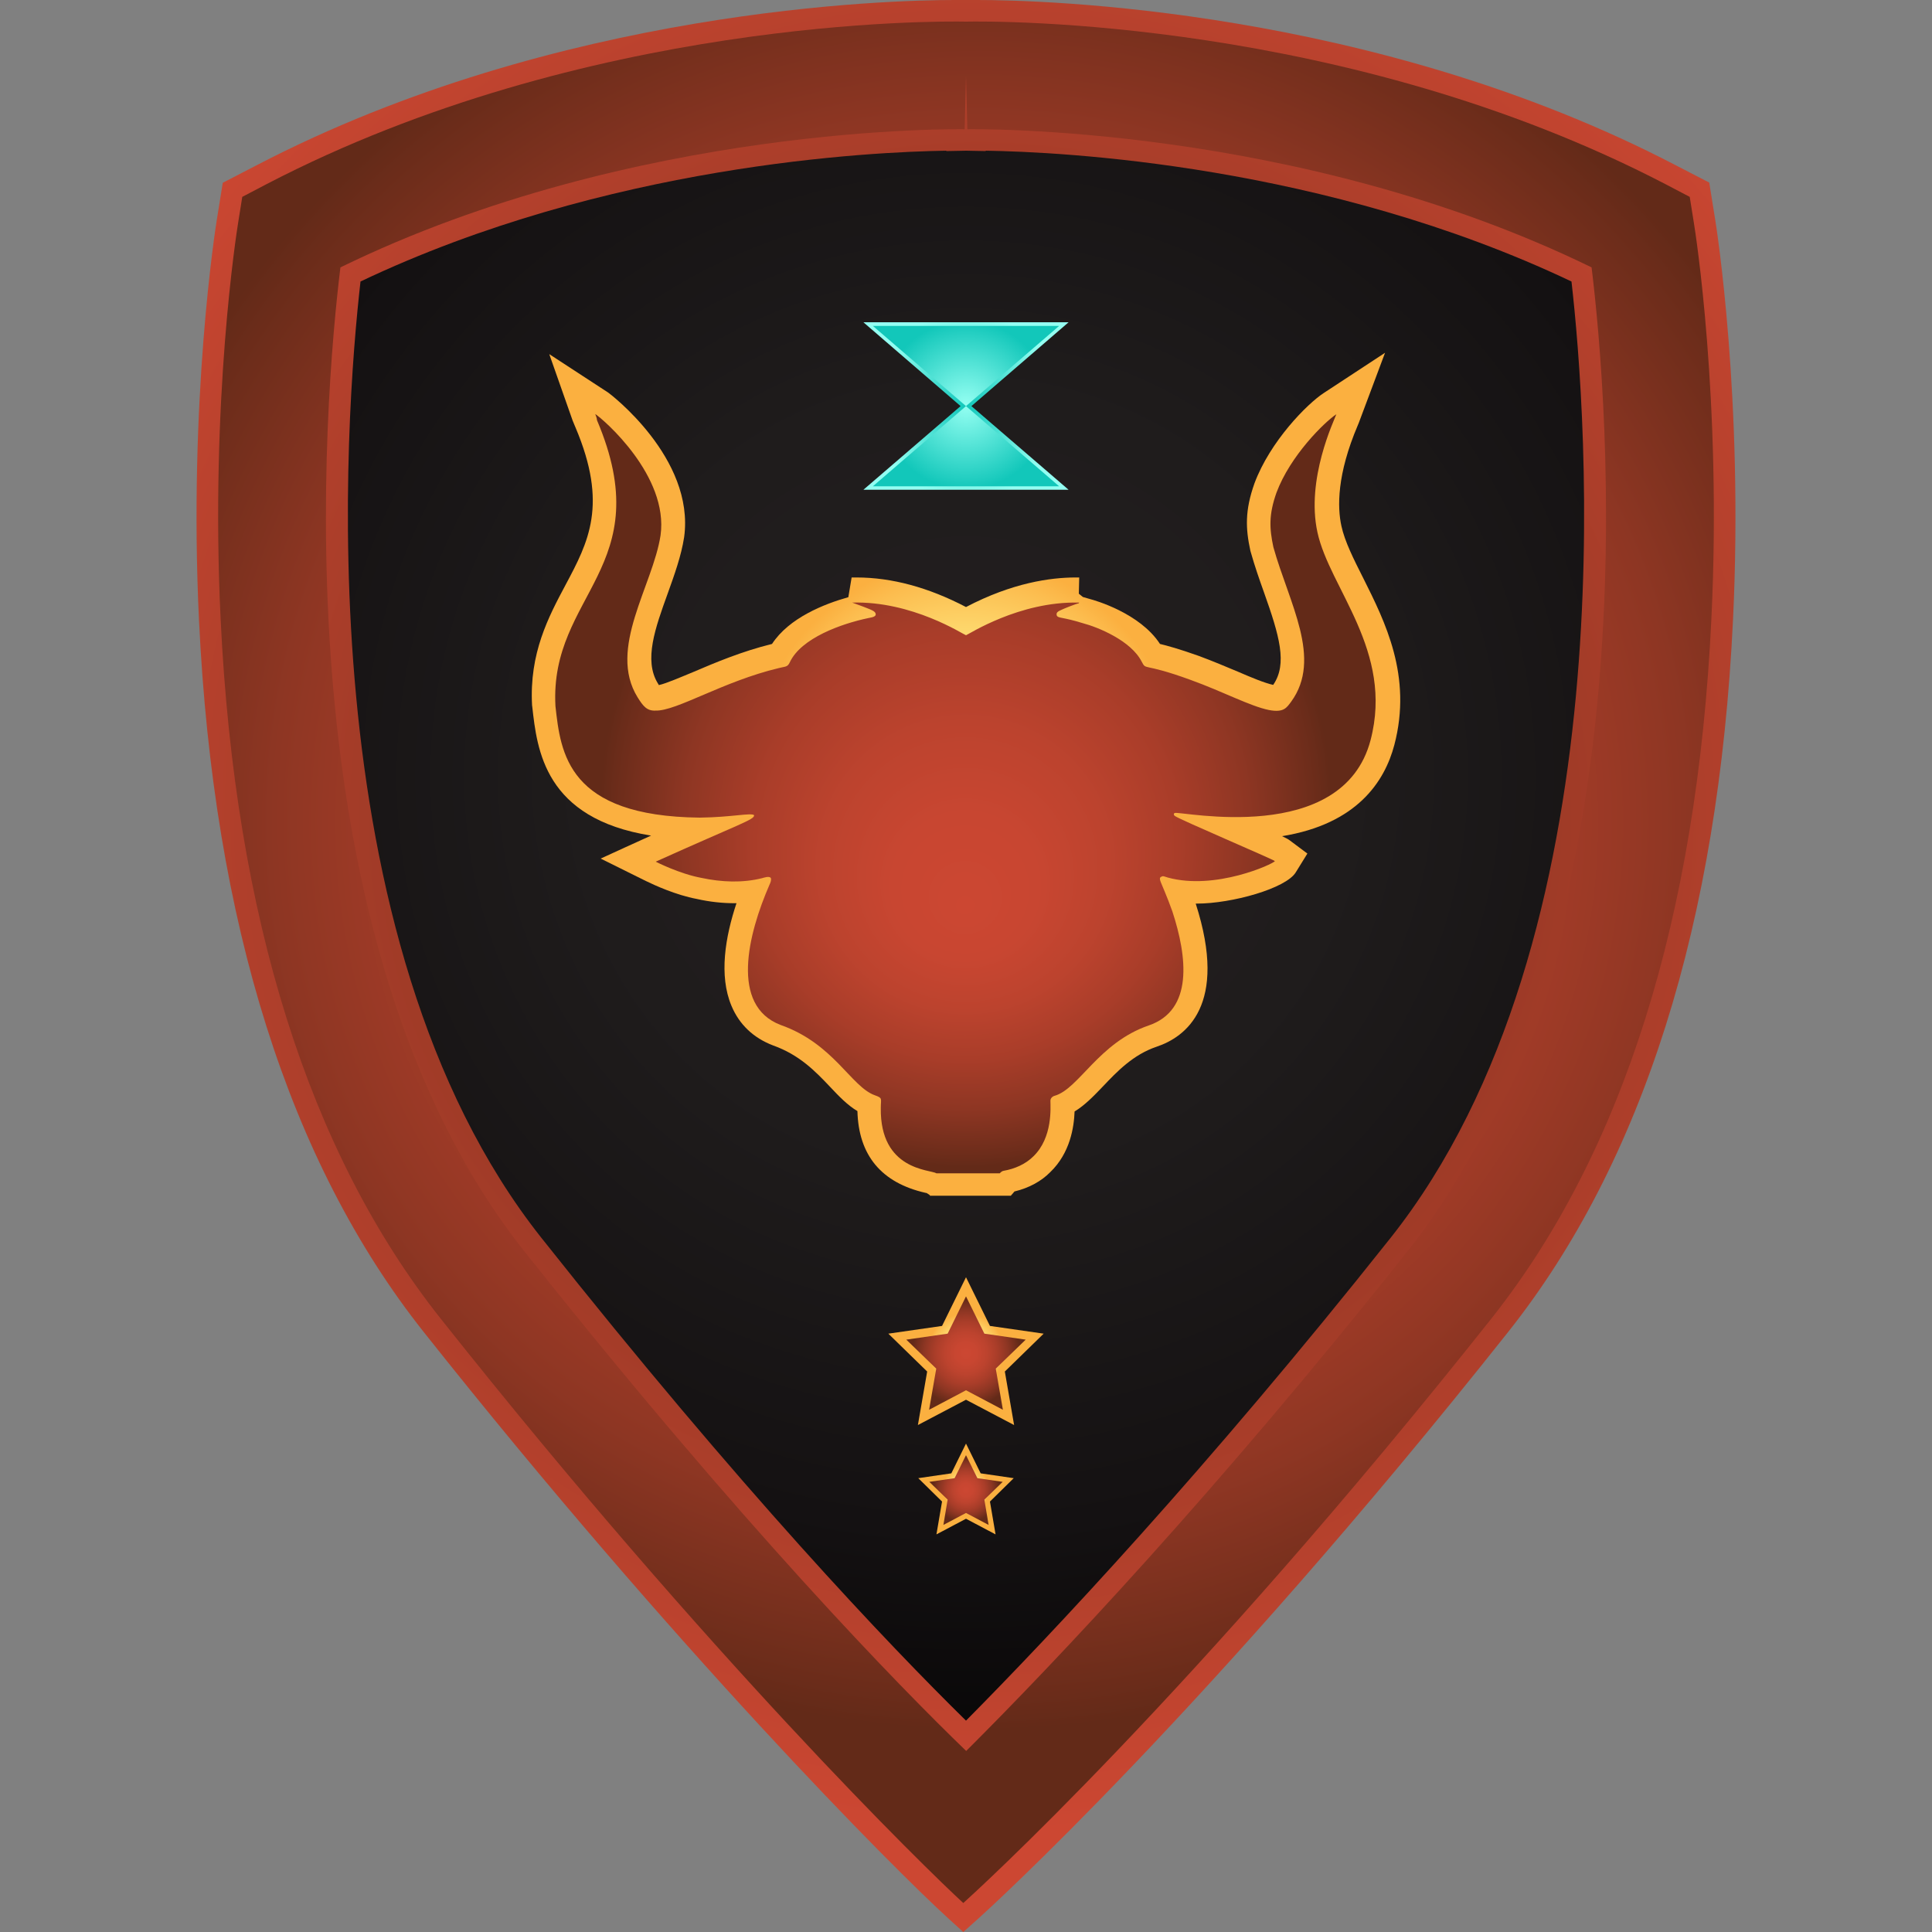 <?xml version="1.0" encoding="utf-8"?>
<!-- Generator: Adobe Illustrator 25.2.1, SVG Export Plug-In . SVG Version: 6.00 Build 0)  -->
<svg version="1.1" id="Layer_1" xmlns="http://www.w3.org/2000/svg" xmlns:xlink="http://www.w3.org/1999/xlink" x="0px" y="0px"
	 viewBox="0 0 1000 1000" style="enable-background:new 0 0 1000 1000;" xml:space="preserve">
<rect x="0" y="0" width="1000" height="1000" fill="#808080" stroke="none"/>
<style type="text/css">
	.st0{fill:url(#SVGID_1_);}
	.st1{fill:url(#SVGID_2_);}
	.st2{fill:url(#SVGID_3_);}
	.st3{fill:url(#SVGID_4_);}
	.st4{fill:url(#SVGID_5_);}
	.st5{fill:url(#SVGID_6_);}
	.st6{fill:url(#SVGID_7_);}
	.st7{fill:url(#SVGID_8_);}
	.st8{fill:url(#SVGID_9_);}
	.st9{fill:url(#SVGID_10_);}
	.st10{fill:url(#SVGID_11_);}
</style>
<g>
	<g>
		<g>
			<radialGradient id="SVGID_1_" cx="500" cy="401.678" r="628.342" gradientUnits="userSpaceOnUse">
				<stop  offset="0" style="stop-color:#231F20"/>
				<stop  offset="0.316" style="stop-color:#1F1C1C"/>
				<stop  offset="0.622" style="stop-color:#141112"/>
				<stop  offset="0.923" style="stop-color:#000000"/>
				<stop  offset="0.924" style="stop-color:#000000"/>
			</radialGradient>
			<path class="st0" d="M499.3,66.9c-1.7,0-170.5-3-323.1,71.5c-8,65.4-33.6,346.9,95.3,509.4c113,142.5,194.2,225.3,228.6,258.5
				c46-45.9,129.1-133.4,228.3-258.5c128.9-162.5,103.3-444,95.3-509.4C671.2,63.9,502.4,66.8,500.7,66.9L500,39.3L499.3,66.9z"/>
		</g>
		<radialGradient id="SVGID_2_" cx="507.016" cy="425.313" r="522.868" gradientUnits="userSpaceOnUse">
			<stop  offset="0" style="stop-color:#632A18"/>
			<stop  offset="1" style="stop-color:#CC4732"/>
		</radialGradient>
		<path class="st1" d="M491.1,993.2c-28.9-26.3-140.9-138.7-271.9-303.9C149.6,601.5,110.5,477.6,103,321
			c-5.5-114.4,8.6-203.4,9.2-207.1l3.1-19.3l17.4-9C289.1,4.1,461.2,0,494.1,0c2.8,0,4.7,0,5.9,0c1.1,0,3.1,0,5.8,0
			C538.7,0,711,4.1,867.3,85.5l17.4,9l3.1,19.3c0.6,3.7,14.7,92.7,9.2,207.1c-7.5,156.6-46.6,280.5-116.2,368.3
			C625.1,885.6,510.9,989,506.1,993.3l-7.5,6.7L491.1,993.2z M186.6,145.7c-7.7,67.6-29.6,339.7,93.7,495.1
			C383.7,771.3,459.9,851.2,500,890.6c43.8-44.2,124.5-129.8,219.7-249.8C843,485.4,821.1,213.3,813.4,145.7
			C685.7,85.1,549.3,78.6,510.2,78l0,0.2L500.1,78l-10.3,0.2l0-0.2C450.6,78.6,314.2,85.1,186.6,145.7z"/>
		<radialGradient id="SVGID_3_" cx="506.821" cy="425.324" r="508.896" gradientUnits="userSpaceOnUse">
			<stop  offset="0" style="stop-color:#CC4732"/>
			<stop  offset="0.185" style="stop-color:#C84631"/>
			<stop  offset="0.365" style="stop-color:#BC432E"/>
			<stop  offset="0.542" style="stop-color:#A93D29"/>
			<stop  offset="0.717" style="stop-color:#8E3623"/>
			<stop  offset="0.89" style="stop-color:#6B2C1A"/>
			<stop  offset="0.924" style="stop-color:#632A18"/>
		</radialGradient>
		<path class="st2" d="M876.8,115.7l-2.2-13.8l-12.4-6.5C696.7,9.3,514.5,10.9,500,11.2c-14.3-0.3-196.6-2-362.2,84.2l-12.4,6.5
			l-2.2,13.8c-0.6,3.7-14.5,91.4-9,204.8c7.4,154.2,45.7,276,113.8,361.9C367.6,858.5,479.1,967.1,498.6,985l0,0
			c4.8-4.3,118.4-107.1,273.4-302.6c68.1-85.9,106.4-207.7,113.8-361.9C891.3,207.1,877.4,119.3,876.8,115.7z M728.4,647.8
			c-99.3,125.1-182.3,212.6-228.3,258.5c-34.4-33.2-115.5-116-228.6-258.5c-128.9-162.5-103.3-444-95.3-509.4
			c152.6-74.5,321.3-71.5,323.1-71.5l0.7-27.6l0.7,27.6c1.7,0,170.5-3,323.1,71.5C831.8,203.8,857.3,485.2,728.4,647.8z"/>
	</g>
	<g>
		<radialGradient id="SVGID_4_" cx="499.999" cy="699.364" r="39.24" gradientUnits="userSpaceOnUse">
			<stop  offset="0" style="stop-color:#FFF48D"/>
			<stop  offset="0.117" style="stop-color:#FFF189"/>
			<stop  offset="0.231" style="stop-color:#FEE67D"/>
			<stop  offset="0.343" style="stop-color:#FDD56A"/>
			<stop  offset="0.453" style="stop-color:#FCBD4F"/>
			<stop  offset="0.503" style="stop-color:#FBB040"/>
		</radialGradient>
		<polygon class="st3" points="500,724.5 475.1,737.6 479.9,709.9 459.8,690.3 487.6,686.3 500,661.1 512.4,686.3 540.2,690.3
			520.1,709.9 524.9,737.6 		"/>
		<radialGradient id="SVGID_5_" cx="499.999" cy="700.303" r="30.113" gradientUnits="userSpaceOnUse">
			<stop  offset="0" style="stop-color:#CC4732"/>
			<stop  offset="0.185" style="stop-color:#C84631"/>
			<stop  offset="0.365" style="stop-color:#BC432E"/>
			<stop  offset="0.542" style="stop-color:#A93D29"/>
			<stop  offset="0.717" style="stop-color:#8E3623"/>
			<stop  offset="0.89" style="stop-color:#6B2C1A"/>
			<stop  offset="0.924" style="stop-color:#632A18"/>
		</radialGradient>
		<polygon class="st4" points="500,671 509.5,690.3 530.9,693.4 515.4,708.4 519.1,729.7 500,719.6 480.9,729.7 484.6,708.4
			469.1,693.4 490.5,690.3 		"/>
	</g>
	<g>
		<radialGradient id="SVGID_6_" cx="500" cy="770.661" r="24.117" gradientUnits="userSpaceOnUse">
			<stop  offset="0" style="stop-color:#FFF48D"/>
			<stop  offset="0.117" style="stop-color:#FFF189"/>
			<stop  offset="0.231" style="stop-color:#FEE67D"/>
			<stop  offset="0.343" style="stop-color:#FDD56A"/>
			<stop  offset="0.453" style="stop-color:#FCBD4F"/>
			<stop  offset="0.503" style="stop-color:#FBB040"/>
		</radialGradient>
		<polygon class="st5" points="500,786.1 484.7,794.2 487.6,777.2 475.3,765.1 492.4,762.6 500,747.2 507.6,762.6 524.7,765.1
			512.4,777.2 515.3,794.2 		"/>
		<radialGradient id="SVGID_7_" cx="500" cy="771.238" r="18.508" gradientUnits="userSpaceOnUse">
			<stop  offset="0" style="stop-color:#CC4732"/>
			<stop  offset="0.185" style="stop-color:#C84631"/>
			<stop  offset="0.365" style="stop-color:#BC432E"/>
			<stop  offset="0.542" style="stop-color:#A93D29"/>
			<stop  offset="0.717" style="stop-color:#8E3623"/>
			<stop  offset="0.89" style="stop-color:#6B2C1A"/>
			<stop  offset="0.924" style="stop-color:#632A18"/>
		</radialGradient>
		<polygon class="st6" points="500,753.2 505.9,765.1 519,767 509.5,776.2 511.7,789.3 500,783.1 488.3,789.3 490.5,776.2 481,767
			494.1,765.1 		"/>
	</g>
	<g>
		<radialGradient id="SVGID_8_" cx="500" cy="210.178" r="48.483" gradientUnits="userSpaceOnUse">
			<stop  offset="0" style="stop-color:#12C7BA"/>
			<stop  offset="1" style="stop-color:#94FFF2"/>
		</radialGradient>
		<polygon class="st7" points="446.9,253.5 497.2,210.2 446.9,166.8 553.1,166.8 502.8,210.2 553.1,253.5 		"/>
		<radialGradient id="SVGID_9_" cx="500" cy="209.714" r="43.609" gradientUnits="userSpaceOnUse">
			<stop  offset="0" style="stop-color:#94FFF2"/>
			<stop  offset="1" style="stop-color:#12C7BA"/>
		</radialGradient>
		<polygon class="st8" points="548.2,168.7 451.8,168.7 500,210.2 451.8,251.7 548.2,251.7 500,210.2 		"/>
	</g>
	<g>
		<radialGradient id="SVGID_10_" cx="499.999" cy="400.541" r="221.415" gradientUnits="userSpaceOnUse">
			<stop  offset="0" style="stop-color:#FFF48D"/>
			<stop  offset="0.117" style="stop-color:#FFF189"/>
			<stop  offset="0.231" style="stop-color:#FEE67D"/>
			<stop  offset="0.343" style="stop-color:#FDD56A"/>
			<stop  offset="0.453" style="stop-color:#FCBD4F"/>
			<stop  offset="0.503" style="stop-color:#FBB040"/>
		</radialGradient>
		<path class="st9" d="M481.3,618.6l-1.7-1.1c-0.2,0-0.4-0.1-0.6-0.1c-22.8-5.2-34.6-19.4-35.2-42.3c-5.2-3.1-9.6-7.7-14.2-12.6
			c-7.4-7.8-15.7-16.5-29.5-21.4c-10.2-3.9-17.5-10.9-21.5-20.5c-6.6-15.7-3.2-35.7,2.6-53.1c-0.3,0-0.7,0-1,0
			c-6.3,0-12.9-0.7-19.5-2.2c-10.8-2-22.1-7.2-26.4-9.3l-23.4-11.6c0,0,25.3-11.6,26.1-11.9c-55.2-8.8-59-44.4-61.5-66.7l-0.1-0.7
			c-1.5-27,8.5-45.8,17.3-62.3c11.9-22.3,22.1-41.6,5.2-81.5l-0.3-0.7c-0.4-1-0.8-1.9-1.2-2.9l-12.1-34.4l30.5,19.9
			c0.5,0.3,45,33.8,39.3,74.9c-1.5,9.7-5.1,19.6-8.5,29.1c-6.4,17.7-12.5,34.5-5.1,46.5c0.2,0.3,0.4,0.6,0.5,0.9
			c3.8-0.8,11.8-4.3,17.9-6.8c11.2-4.8,25.2-10.7,40.7-14.5c8.8-13.5,27-20.7,39.5-24.2l1.7-10.2c0.9,0,1.8,0,2.6,0
			c18.1,0,37.1,5.1,56.6,15.3c24-12.6,43.9-15.3,56.7-15.3l1.9,0l-0.2,8.4l2.1,1.7c1.1,0.3,2.4,0.7,3.8,1.1
			c2.3,0.6,25.7,7.2,36.1,23.2c3.7,0.9,9.7,2.5,20.1,6.2c7.3,2.7,14.1,5.6,20.1,8.1c7.4,3.2,13.9,5.9,18.4,6.9
			c7.5-10.9,3.2-25.5-4.8-48c-2.4-6.7-4.8-13.6-6.8-20.7l-0.2-0.7c-2.5-11.5-2.9-20.8,2.1-34.9c8.1-21.8,27.3-41.2,35.9-46.8
			l31.7-20.8l-13.3,35.5c-0.1,0.4-0.4,1-0.8,2c-10.9,25.6-10.6,42.5-8.5,52.1c1.7,8,6.4,17.3,11.3,27c11.3,22.6,25.5,50.7,16.1,86.4
			c-5,18.9-19.3,40.9-58.1,47.2c2.7,1.3,3.2,1.6,4,2.2l9.1,6.8l-6,9.7c-5.1,8.4-33.2,16.2-51.2,16.2c-0.2,0-0.4,0-0.6,0
			c17,52.8-5.3,69.1-20.3,74.1c-12.1,4.1-20.4,12.8-27.7,20.5c-4.8,5-9.4,9.8-14.7,13c-0.3,8.2-2.3,21.5-12.6,31.4
			c-4.6,4.7-11,8.2-18.5,10l-1.9,2.2H481.3z"/>

			<radialGradient id="SVGID_11_" cx="499.999" cy="410.621" r="204.486" fx="499.54" fy="469.981" gradientUnits="userSpaceOnUse">
			<stop  offset="0" style="stop-color:#CC4732"/>
			<stop  offset="0.185" style="stop-color:#C84631"/>
			<stop  offset="0.365" style="stop-color:#BC432E"/>
			<stop  offset="0.542" style="stop-color:#A93D29"/>
			<stop  offset="0.717" style="stop-color:#8E3623"/>
			<stop  offset="0.89" style="stop-color:#6B2C1A"/>
			<stop  offset="0.924" style="stop-color:#632A18"/>
		</radialGradient>
		<path class="st10" d="M308.1,214.3c4.2,2.7,38.1,32,33.8,62.8c-4,26.1-27.5,58.6-11.9,83.8c2.8,4.5,4.8,7.1,9.2,6.9
			c10.9,0.4,34.9-15.1,63.9-22c3.4-0.9,4.5-0.4,5.7-3c5.9-12.6,26.8-20,40.7-22.9c1.1-0.3,4.8-0.5,3.5-2.8
			c-0.8-1.1-2.3-1.7-11.9-5.2c31.1-0.9,57.5,16.5,58.9,16.9c1.3-0.4,27.5-17.6,58.3-16.9l0.3-0.2c-0.1,0.1-0.2,0.4-0.3,0.6
			c-1.1,0.1-7.6,2.7-8.8,3.3c-1.5,0.7-3.1,1.3-2.5,3c0.7,1.5,2.7,0.6,13.6,4c7.6,2,24.7,8.9,30.3,19.8c2.6,4.9,0.1,0.3,25.3,9.5
			c16.9,6.1,30.8,13.6,40.6,15.6c7.8,1.5,9.2-1.3,11.5-4.3c16.3-22.4-1.1-51-9.2-80c-2.1-9.8-2.4-16.9,1.6-28.2
			c7.1-19.1,24.8-36.5,31-40.6c-1.2,3.3-15.8,33.6-9.8,61.1c6.3,29.1,39.6,61.4,27.5,107.6c-14.5,55.1-98.3,36.6-101.3,37.7
			c-0.2,0.1-0.5,0.2-0.5,0.5c-0.1,0.5,0.2,0.8,0.6,1.1c2.4,1.8,50.1,22.1,51.7,23.3c-0.9,1.5-30.9,15.3-55.5,8.5
			c-0.8-0.2-1.6-0.6-2.5-0.7c-3.3,1-1.1,1.5,4.9,18.2c7.7,23.5,11,51.2-12.3,59.1c-25.9,8.9-36.1,32.9-48.7,36.4
			c-1.1,0.3-2.1,1.3-2.1,2.5c0,3.3,1.3,19-8.8,28.8c-4.1,4.1-9.7,6.5-15.4,7.5c-0.8,0.1-1.5,0.7-2,1.3h-32.8
			c-3.1-2-29.3-1.4-28.8-33.9c0-4.9,1.1-5-3.1-6.5c-12.3-4.4-21.2-26.7-48.8-36.4c-26.1-10-16.9-46.9-5.7-72.6
			c0.5-1.1,1-2.2,0.7-3.4c-0.7-1.3-4-0.1-4.4,0c-10.2,2.6-21.2,2.1-31.5-0.1c-11.4-2.1-23.5-8.3-23.7-8.4
			c43.4-19.6,51.4-21.8,50.9-24.1c-1.8-1.3-11.6,1.1-28.1,1.3c-68.5-0.7-72-33.4-74.7-57.7c-3.2-58,53.9-71.8,21.5-148
			C308.9,216.2,308.4,215.2,308.1,214.3z"/>
	</g>
</g>
</svg>
